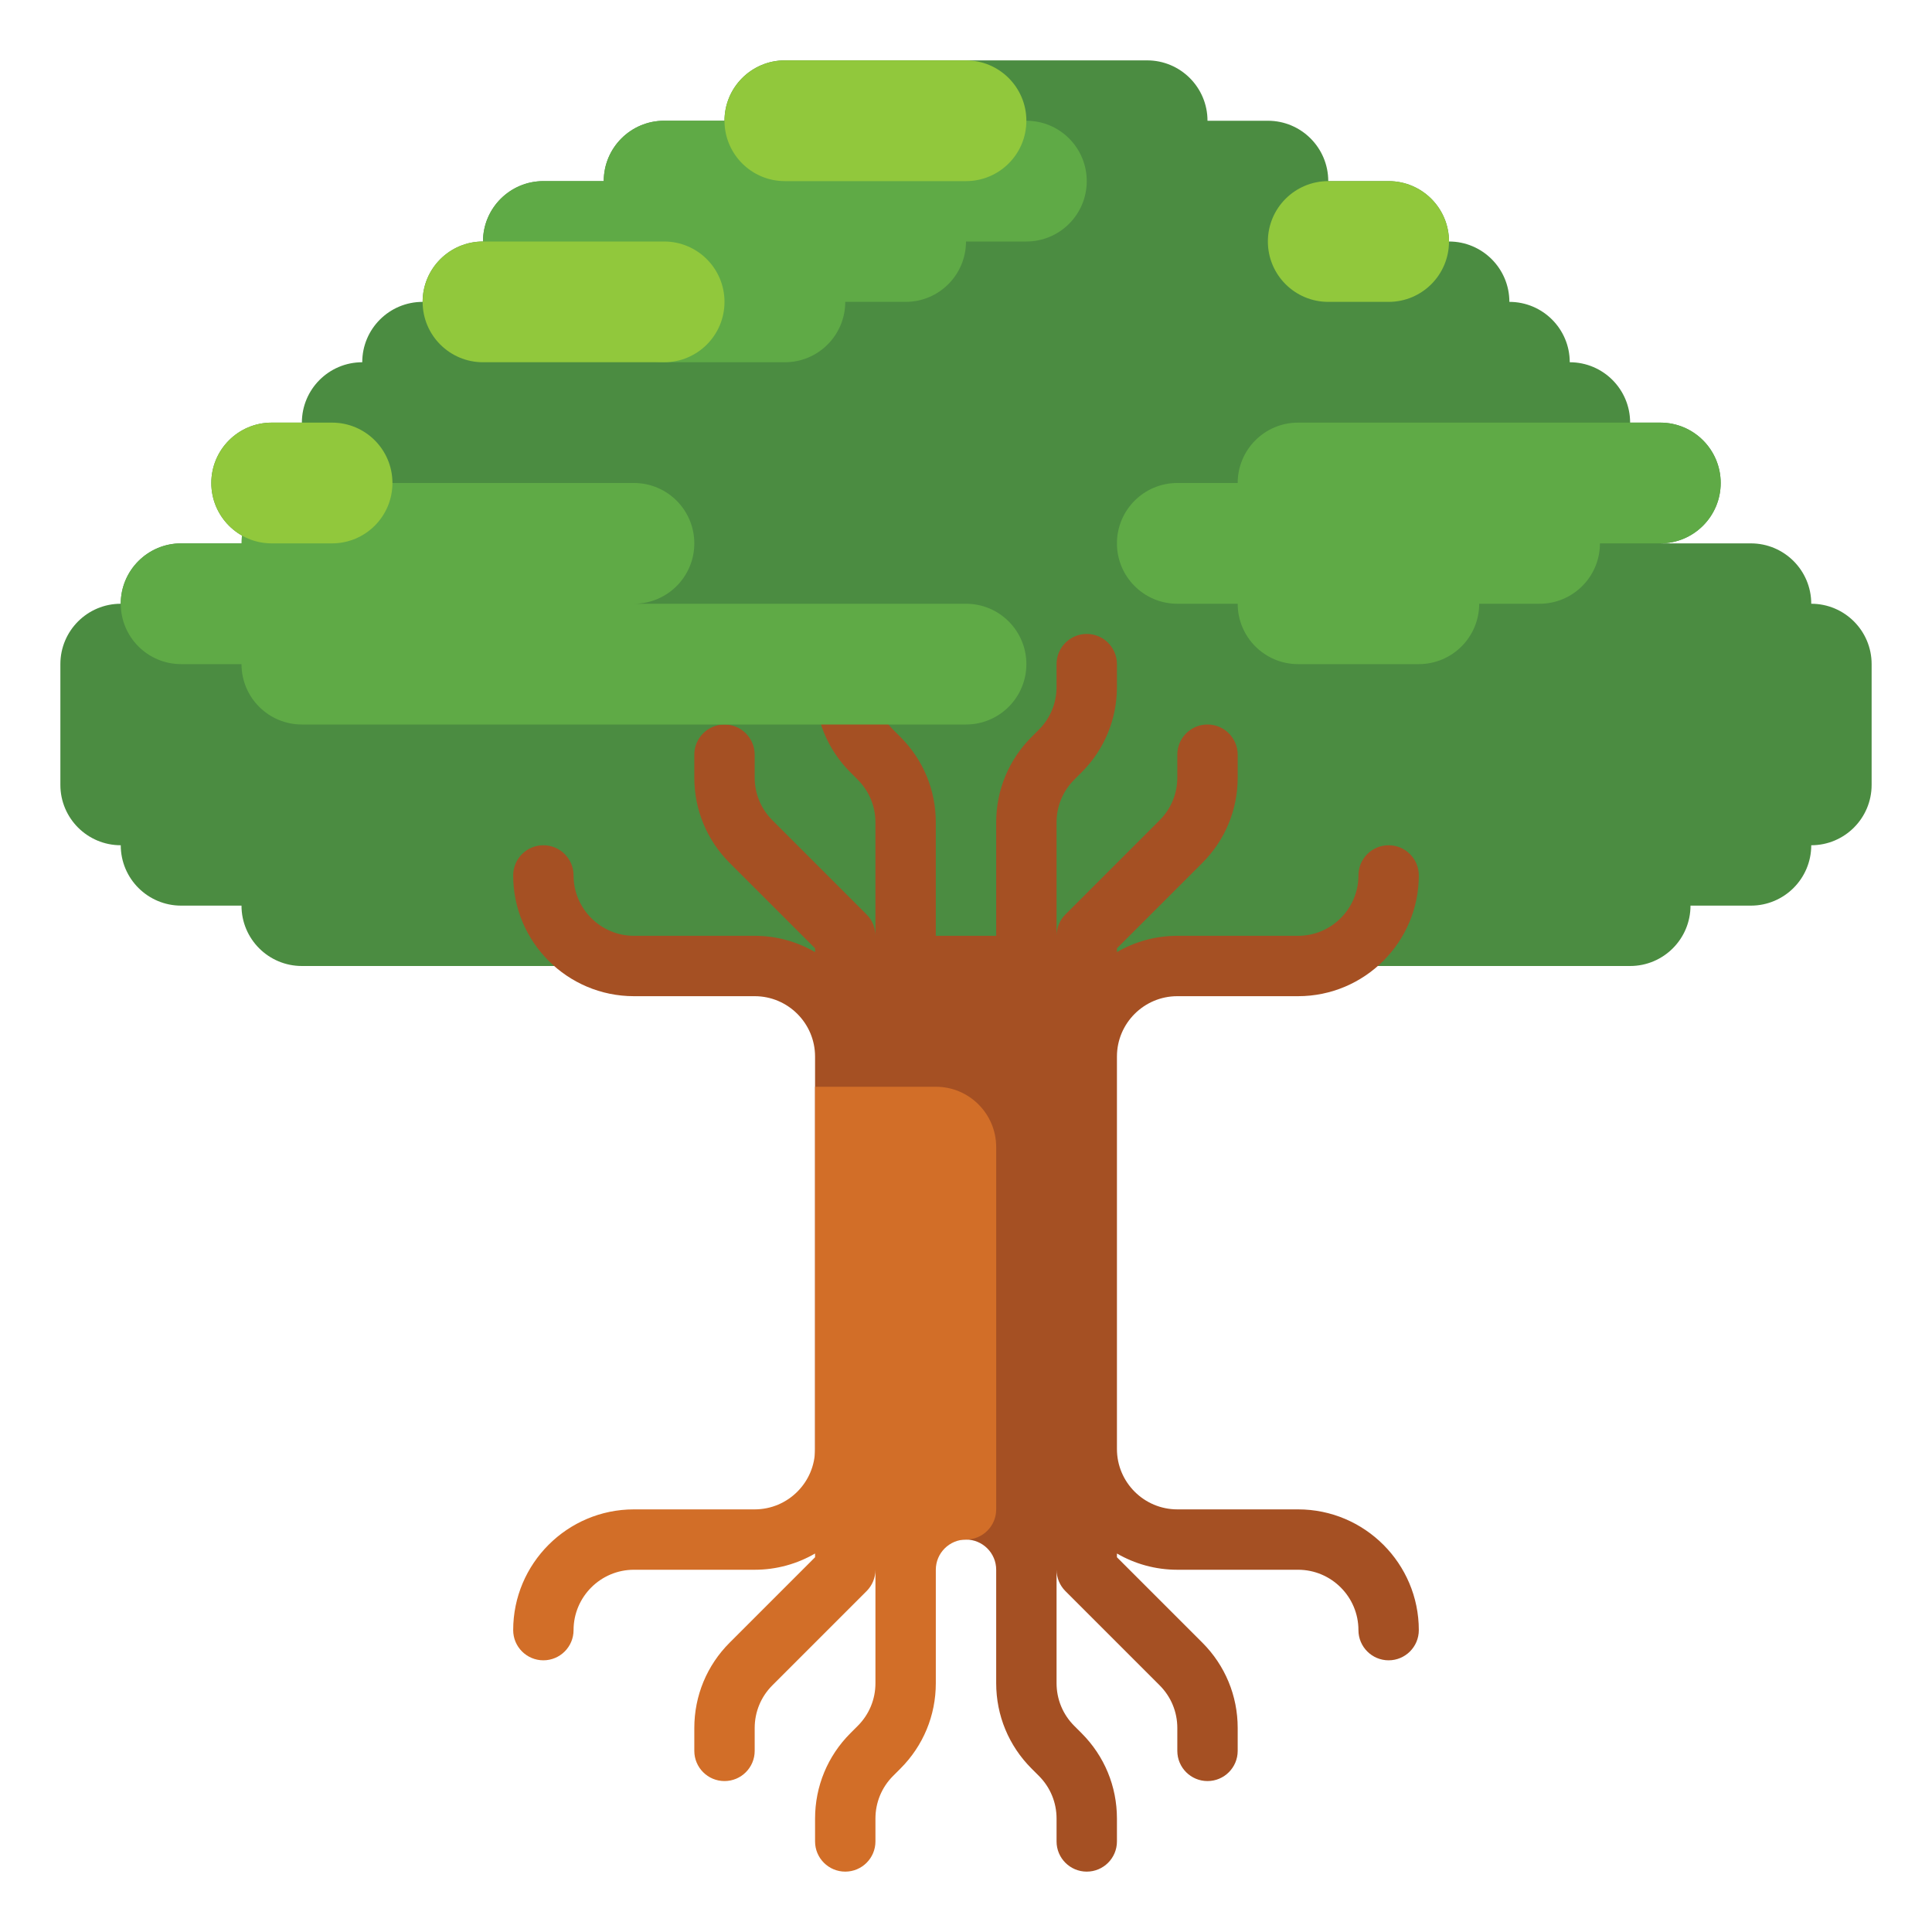 <?xml version="1.0" encoding="utf-8"?>
<!-- Generator: Adobe Illustrator 24.0.0, SVG Export Plug-In . SVG Version: 6.00 Build 0)  -->
<svg version="1.1" id="Layer_1" xmlns="http://www.w3.org/2000/svg" xmlns:xlink="http://www.w3.org/1999/xlink" x="0px" y="0px"
	 viewBox="0 0 512 512" enable-background="new 0 0 512 512" xml:space="preserve">
<g>
	<g>
		<path fill="#4B8C41" d="M480,160L480,160c0-8.836-7.164-16-16-16h-24c8.836,0,16-7.164,16-16l0,0c0-8.836-7.164-16-16-16h-8l0,0
			c0-8.836-7.164-16-16-16l0,0c0-8.836-7.164-16-16-16l0,0c0-8.836-7.164-16-16-16l0,0c0-8.837-7.164-16-16-16h-16l0,0
			c0-8.837-7.164-16-16-16h-16l0,0c0-8.837-7.164-16-16-16h-96c-8.836,0-16,7.163-16,16l0,0h-16c-8.836,0-16,7.163-16,16l0,0h-16
			c-8.836,0-16,7.163-16,16l0,0c-8.836,0-16,7.164-16,16l0,0c-8.836,0-16,7.164-16,16l0,0c-8.836,0-16,7.164-16,16l0,0h-8
			c-8.836,0-16,7.164-16,16l0,0c0,8.836,7.164,16,16,16H48c-8.836,0-16,7.164-16,16l0,0c-8.836,0-16,7.164-16,16v32
			c0,8.836,7.164,16,16,16c0,8.836,7.164,16,16,16h16c0,8.836,7.164,16,16,16h352c8.836,0,16-7.164,16-16h16c8.836,0,16-7.164,16-16
			c8.836,0,16-7.164,16-16v-32C496,167.164,488.836,160,480,160z"/>
	</g>
	<path fill="#5FAA46" d="M272,32h-96c-8.836,0-16,7.163-16,16l0,0h-16c-8.836,0-16,7.163-16,16l0,0c0,8.836,7.164,16,16,16h16
		c0,8.836,7.164,16,16,16h32c8.836,0,16-7.164,16-16h16c8.836,0,16-7.164,16-16h16c8.836,0,16-7.164,16-16l0,0
		C288,39.163,280.836,32,272,32z"/>
	<path fill="#5FAA46" d="M440,112h-96c-8.836,0-16,7.164-16,16l0,0h-16c-8.836,0-16,7.164-16,16l0,0c0,8.836,7.164,16,16,16h16
		c0,8.836,7.164,16,16,16h32c8.836,0,16-7.164,16-16h16c8.836,0,16-7.164,16-16h16c8.836,0,16-7.164,16-16l0,0
		C456,119.164,448.836,112,440,112z"/>
	<g>
		<path fill="#A55023" d="M344,400h-32c-8.822,0-16-7.178-16-16V280c0-8.822,7.178-16,16-16h32c17.645,0,32-14.355,32-32
			c0-4.418-3.582-8-8-8s-8,3.582-8,8c0,8.822-7.178,16-16,16h-32c-5.828,0-11.289,1.58-16,4.313v-1l22.628-22.627
			c6.044-6.044,9.372-14.08,9.372-22.627V200c0-4.418-3.582-8-8-8s-8,3.582-8,8v6.059c0,4.273-1.664,8.292-4.687,11.313
			l-24.971,24.971c-1.5,1.5-2.343,3.535-2.343,5.657v-30.059c0-4.273,1.664-8.292,4.687-11.313l1.941-1.941
			c6.044-6.044,9.372-14.08,9.372-22.627V176c0-4.418-3.582-8-8-8s-8,3.582-8,8v6.059c0,4.273-1.664,8.292-4.687,11.313
			l-1.941,1.941c-6.044,6.044-9.372,14.08-9.372,22.627V248h-16v-30.059c0-8.547-3.328-16.583-9.372-22.627l-1.941-1.941
			c-3.022-3.022-4.687-7.04-4.687-11.313V176c0-4.418-3.582-8-8-8s-8,3.582-8,8v6.059c0,8.547,3.328,16.583,9.372,22.627
			l1.941,1.941c3.022,3.022,4.687,7.04,4.687,11.313V248c0-2.122-0.843-4.157-2.343-5.657l-24.971-24.971
			c-3.022-3.022-4.687-7.04-4.687-11.313V200c0-4.418-3.582-8-8-8s-8,3.582-8,8v6.059c0,8.547,3.328,16.583,9.372,22.627
			L216,251.313v1c-4.711-2.734-10.172-4.313-16-4.313h-32c-8.822,0-16-7.178-16-16c0-4.418-3.582-8-8-8s-8,3.582-8,8
			c0,17.645,14.355,32,32,32h32c8.822,0,16,7.178,16,16v120c0,4.418,3.582,8,8,8h32c4.411,0,8,3.589,8,8v30.059
			c0,8.547,3.328,16.583,9.372,22.627l1.941,1.941c3.022,3.022,4.687,7.04,4.687,11.313V488c0,4.418,3.582,8,8,8s8-3.582,8-8v-6.059
			c0-8.547-3.328-16.583-9.372-22.627l-1.941-1.941c-3.022-3.022-4.687-7.04-4.687-11.313V416c0,2.122,0.843,4.157,2.343,5.657
			l24.971,24.971c3.022,3.022,4.687,7.04,4.687,11.313V464c0,4.418,3.582,8,8,8s8-3.582,8-8v-6.059
			c0-8.547-3.328-16.583-9.372-22.627L296,412.687v-0.992c4.711,2.732,10.174,4.305,16,4.305h32c8.822,0,16,7.178,16,16
			c0,4.418,3.582,8,8,8s8-3.582,8-8C376,414.355,361.645,400,344,400z"/>
		<path fill="#D26E28" d="M248,288h-32v96c0,8.822-7.178,16-16,16h-32c-17.645,0-32,14.355-32,32c0,4.418,3.582,8,8,8s8-3.582,8-8
			c0-8.822,7.178-16,16-16h32c5.826,0,11.289-1.573,16-4.305v0.992l-22.628,22.627c-6.044,6.044-9.372,14.08-9.372,22.627V464
			c0,4.418,3.582,8,8,8s8-3.582,8-8v-6.059c0-4.273,1.664-8.292,4.687-11.313l24.971-24.971c1.5-1.5,2.343-3.535,2.343-5.657v30.059
			c0,4.273-1.664,8.292-4.687,11.313l-1.941,1.941c-6.044,6.044-9.372,14.08-9.372,22.627V488c0,4.418,3.582,8,8,8s8-3.582,8-8
			v-6.059c0-4.273,1.664-8.292,4.687-11.313l1.941-1.941c6.044-6.044,9.372-14.08,9.372-22.627V416c0-4.411,3.589-8,8-8
			c4.418,0,8-3.582,8-8v-96C264,295.164,256.836,288,248,288z"/>
	</g>
	<path fill="#5FAA46" d="M256,160h-88c8.836,0,16-7.164,16-16l0,0c0-8.836-7.164-16-16-16H80c-8.836,0-16,7.164-16,16l0,0H48
		c-8.836,0-16,7.164-16,16l0,0c0,8.836,7.164,16,16,16h16c0,8.836,7.164,16,16,16h176c8.836,0,16-7.164,16-16l0,0
		C272,167.164,264.836,160,256,160z"/>
	<g>
		<path fill="#91C83C" d="M176,64h-48c-8.837,0-16,7.163-16,16v0c0,8.837,7.163,16,16,16h48c8.837,0,16-7.163,16-16v0
			C192,71.163,184.837,64,176,64z"/>
	</g>
	<g>
		<path fill="#91C83C" d="M256,16h-48c-8.837,0-16,7.163-16,16v0c0,8.837,7.163,16,16,16h48c8.837,0,16-7.163,16-16v0
			C272,23.163,264.837,16,256,16z"/>
	</g>
	<g>
		<path fill="#91C83C" d="M368,48h-16c-8.837,0-16,7.163-16,16v0c0,8.837,7.163,16,16,16h16c8.837,0,16-7.163,16-16v0
			C384,55.163,376.837,48,368,48z"/>
	</g>
	<g>
		<path fill="#91C83C" d="M88,112H72c-8.837,0-16,7.163-16,16v0c0,8.837,7.163,16,16,16h16c8.837,0,16-7.163,16-16v0
			C104,119.163,96.837,112,88,112z"/>
	</g>
</g>
</svg>

